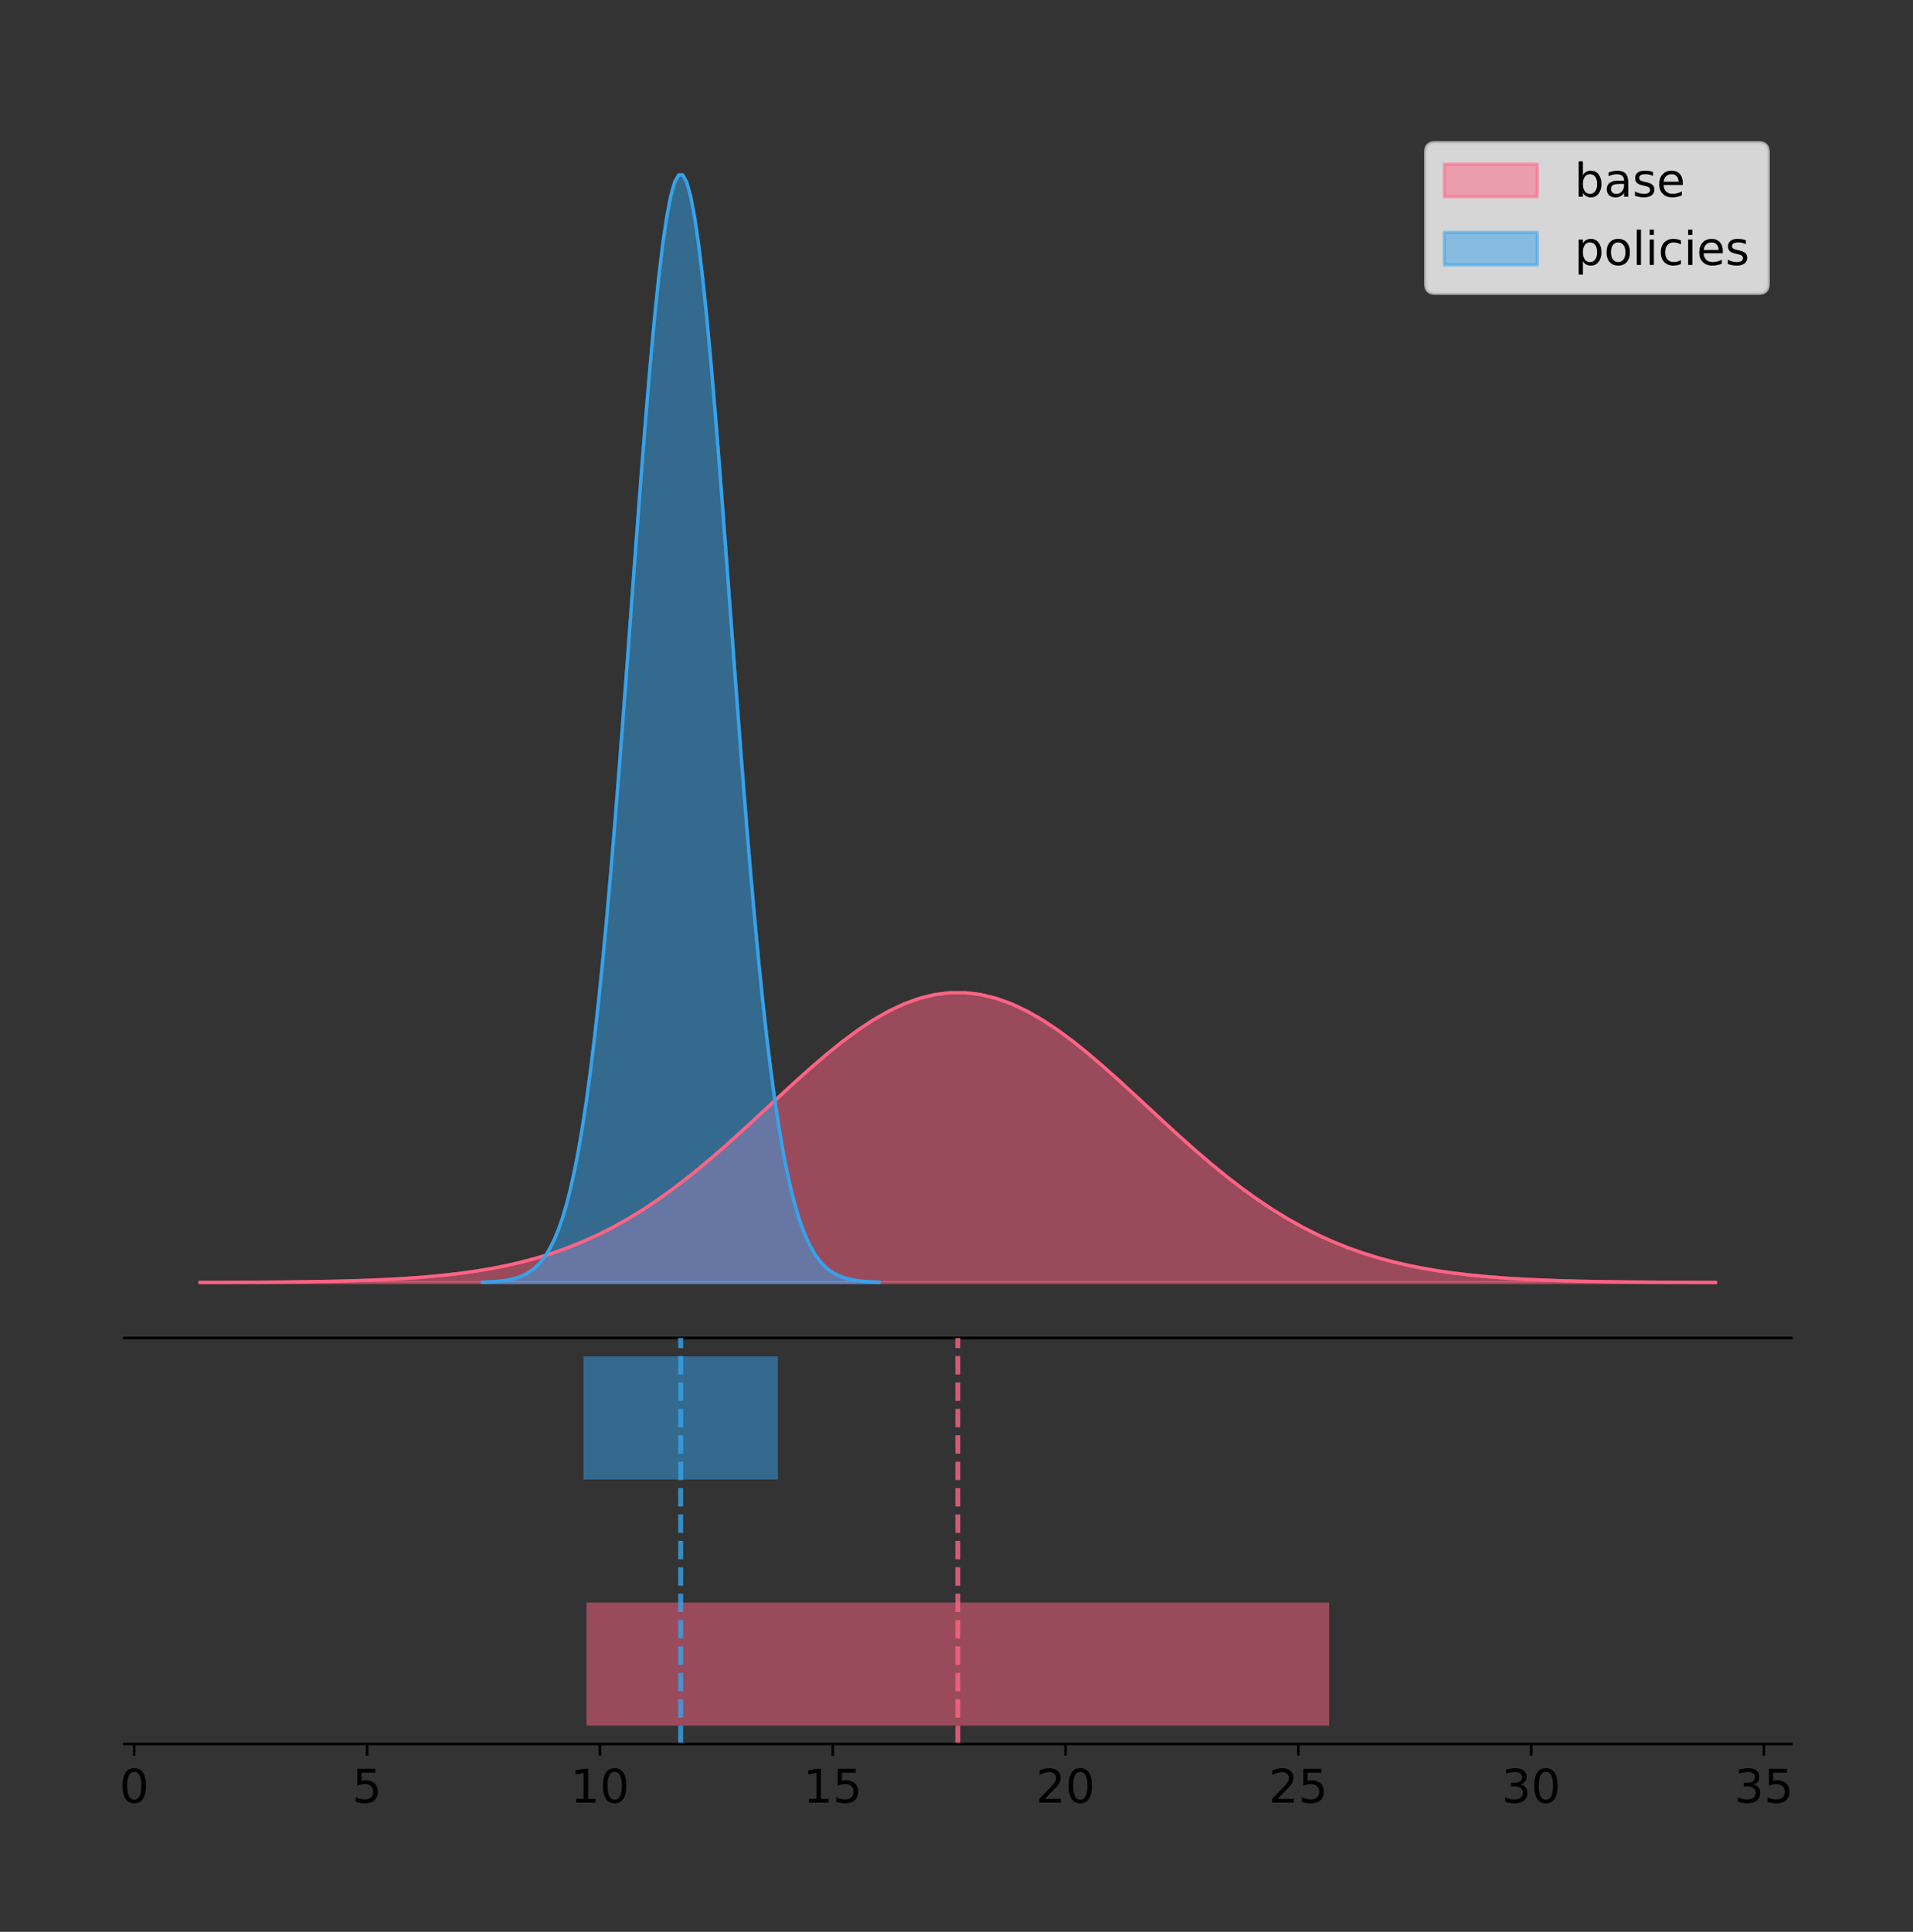 <?xml version="1.0" encoding="utf-8" standalone="no"?>
<!DOCTYPE svg PUBLIC "-//W3C//DTD SVG 1.1//EN"
  "http://www.w3.org/Graphics/SVG/1.1/DTD/svg11.dtd">
<!-- Created with matplotlib (https://matplotlib.org/) -->
<svg height="581.789pt" version="1.1" viewBox="0 0 576.302 581.789" width="576.302pt" xmlns="http://www.w3.org/2000/svg" xmlns:xlink="http://www.w3.org/1999/xlink">
 <rect x="0" y="0" width="576.302" height="581.789" fill="#333333" stroke="none"/>
 <defs>
  <style type="text/css">
*{stroke-linecap:butt;stroke-linejoin:round;}
  </style>
 </defs>
 <g id="figure_1">
  <g id="patch_1">
   <path d="M 0 581.789 
L 576.302 581.789 
L 576.302 0 
L 0 0 
z
" style="fill:none;"/>
  </g>
  <g id="axes_1">
   <g id="patch_2">
    <path d="M 37.45 402.93 
L 539.65 402.93 
L 539.65 36 
L 37.45 36 
z
" style="fill:none;"/>
   </g>
   <g id="PolyCollection_1">
    <defs>
     <path d="M 60.277 -195.538 
L 60.277 -195.567 
L 64.889 -195.578 
L 69.5 -195.593 
L 74.112 -195.613 
L 78.723 -195.639 
L 83.335 -195.674 
L 87.947 -195.719 
L 92.558 -195.778 
L 97.17 -195.854 
L 101.781 -195.951 
L 106.393 -196.074 
L 111.004 -196.229 
L 115.616 -196.424 
L 120.228 -196.666 
L 124.839 -196.965 
L 129.451 -197.331 
L 134.062 -197.777 
L 138.674 -198.315 
L 143.285 -198.961 
L 147.897 -199.729 
L 152.509 -200.636 
L 157.12 -201.698 
L 161.732 -202.934 
L 166.343 -204.36 
L 170.955 -205.993 
L 175.566 -207.847 
L 180.178 -209.935 
L 184.79 -212.268 
L 189.401 -214.853 
L 194.013 -217.692 
L 198.624 -220.782 
L 203.236 -224.117 
L 207.847 -227.681 
L 212.459 -231.455 
L 217.071 -235.411 
L 221.682 -239.514 
L 226.294 -243.724 
L 230.905 -247.993 
L 235.517 -252.269 
L 240.128 -256.493 
L 244.74 -260.607 
L 249.352 -264.545 
L 253.963 -268.246 
L 258.575 -271.646 
L 263.186 -274.688 
L 267.798 -277.314 
L 272.409 -279.479 
L 277.021 -281.139 
L 281.633 -282.264 
L 286.244 -282.833 
L 290.856 -282.833 
L 295.467 -282.264 
L 300.079 -281.139 
L 304.69 -279.479 
L 309.302 -277.314 
L 313.914 -274.688 
L 318.525 -271.646 
L 323.137 -268.246 
L 327.748 -264.545 
L 332.36 -260.607 
L 336.971 -256.493 
L 341.583 -252.269 
L 346.195 -247.993 
L 350.806 -243.724 
L 355.418 -239.514 
L 360.029 -235.411 
L 364.641 -231.455 
L 369.252 -227.681 
L 373.864 -224.117 
L 378.476 -220.782 
L 383.087 -217.692 
L 387.699 -214.853 
L 392.31 -212.268 
L 396.922 -209.935 
L 401.533 -207.847 
L 406.145 -205.993 
L 410.757 -204.36 
L 415.368 -202.934 
L 419.98 -201.698 
L 424.591 -200.636 
L 429.203 -199.729 
L 433.814 -198.961 
L 438.426 -198.315 
L 443.037 -197.777 
L 447.649 -197.331 
L 452.261 -196.965 
L 456.872 -196.666 
L 461.484 -196.424 
L 466.095 -196.229 
L 470.707 -196.074 
L 475.318 -195.951 
L 479.93 -195.854 
L 484.542 -195.778 
L 489.153 -195.719 
L 493.765 -195.674 
L 498.376 -195.639 
L 502.988 -195.613 
L 507.599 -195.593 
L 512.211 -195.578 
L 516.823 -195.567 
L 516.823 -195.538 
L 516.823 -195.538 
L 512.211 -195.538 
L 507.599 -195.538 
L 502.988 -195.538 
L 498.376 -195.538 
L 493.765 -195.538 
L 489.153 -195.538 
L 484.542 -195.538 
L 479.93 -195.538 
L 475.318 -195.538 
L 470.707 -195.538 
L 466.095 -195.538 
L 461.484 -195.538 
L 456.872 -195.538 
L 452.261 -195.538 
L 447.649 -195.538 
L 443.037 -195.538 
L 438.426 -195.538 
L 433.814 -195.538 
L 429.203 -195.538 
L 424.591 -195.538 
L 419.98 -195.538 
L 415.368 -195.538 
L 410.757 -195.538 
L 406.145 -195.538 
L 401.533 -195.538 
L 396.922 -195.538 
L 392.31 -195.538 
L 387.699 -195.538 
L 383.087 -195.538 
L 378.476 -195.538 
L 373.864 -195.538 
L 369.252 -195.538 
L 364.641 -195.538 
L 360.029 -195.538 
L 355.418 -195.538 
L 350.806 -195.538 
L 346.195 -195.538 
L 341.583 -195.538 
L 336.971 -195.538 
L 332.36 -195.538 
L 327.748 -195.538 
L 323.137 -195.538 
L 318.525 -195.538 
L 313.914 -195.538 
L 309.302 -195.538 
L 304.69 -195.538 
L 300.079 -195.538 
L 295.467 -195.538 
L 290.856 -195.538 
L 286.244 -195.538 
L 281.633 -195.538 
L 277.021 -195.538 
L 272.409 -195.538 
L 267.798 -195.538 
L 263.186 -195.538 
L 258.575 -195.538 
L 253.963 -195.538 
L 249.352 -195.538 
L 244.74 -195.538 
L 240.128 -195.538 
L 235.517 -195.538 
L 230.905 -195.538 
L 226.294 -195.538 
L 221.682 -195.538 
L 217.071 -195.538 
L 212.459 -195.538 
L 207.847 -195.538 
L 203.236 -195.538 
L 198.624 -195.538 
L 194.013 -195.538 
L 189.401 -195.538 
L 184.79 -195.538 
L 180.178 -195.538 
L 175.566 -195.538 
L 170.955 -195.538 
L 166.343 -195.538 
L 161.732 -195.538 
L 157.12 -195.538 
L 152.509 -195.538 
L 147.897 -195.538 
L 143.285 -195.538 
L 138.674 -195.538 
L 134.062 -195.538 
L 129.451 -195.538 
L 124.839 -195.538 
L 120.228 -195.538 
L 115.616 -195.538 
L 111.004 -195.538 
L 106.393 -195.538 
L 101.781 -195.538 
L 97.17 -195.538 
L 92.558 -195.538 
L 87.947 -195.538 
L 83.335 -195.538 
L 78.723 -195.538 
L 74.112 -195.538 
L 69.5 -195.538 
L 64.889 -195.538 
L 60.277 -195.538 
z
" id="m1012de3b0b" style="stroke:#ff6384;stroke-opacity:0.5;"/>
    </defs>
    <g clip-path="url(#p159669114c)">
     <use style="fill:#ff6384;fill-opacity:0.5;stroke:#ff6384;stroke-opacity:0.5;" x="0" xlink:href="#m1012de3b0b" y="581.789"/>
    </g>
   </g>
   <g id="PolyCollection_2">
    <defs>
     <path d="M 145.317 -195.538 
L 145.317 -195.65 
L 146.524 -195.692 
L 147.731 -195.749 
L 148.937 -195.825 
L 150.144 -195.925 
L 151.351 -196.058 
L 152.558 -196.23 
L 153.765 -196.455 
L 154.972 -196.744 
L 156.178 -197.115 
L 157.385 -197.585 
L 158.592 -198.179 
L 159.799 -198.923 
L 161.006 -199.848 
L 162.213 -200.99 
L 163.419 -202.39 
L 164.626 -204.093 
L 165.833 -206.151 
L 167.04 -208.617 
L 168.247 -211.552 
L 169.453 -215.017 
L 170.66 -219.078 
L 171.867 -223.801 
L 173.074 -229.25 
L 174.281 -235.488 
L 175.488 -242.572 
L 176.694 -250.552 
L 177.901 -259.468 
L 179.108 -269.344 
L 180.315 -280.192 
L 181.522 -292.002 
L 182.729 -304.744 
L 183.935 -318.365 
L 185.142 -332.786 
L 186.349 -347.901 
L 187.556 -363.58 
L 188.763 -379.667 
L 189.97 -395.98 
L 191.176 -412.318 
L 192.383 -428.462 
L 193.59 -444.18 
L 194.797 -459.23 
L 196.004 -473.372 
L 197.211 -486.366 
L 198.417 -497.987 
L 199.624 -508.025 
L 200.831 -516.294 
L 202.038 -522.64 
L 203.245 -526.94 
L 204.452 -529.111 
L 205.658 -529.111 
L 206.865 -526.94 
L 208.072 -522.64 
L 209.279 -516.294 
L 210.486 -508.025 
L 211.692 -497.987 
L 212.899 -486.366 
L 214.106 -473.372 
L 215.313 -459.23 
L 216.52 -444.18 
L 217.727 -428.462 
L 218.933 -412.318 
L 220.14 -395.98 
L 221.347 -379.667 
L 222.554 -363.58 
L 223.761 -347.901 
L 224.968 -332.786 
L 226.174 -318.365 
L 227.381 -304.744 
L 228.588 -292.002 
L 229.795 -280.192 
L 231.002 -269.344 
L 232.209 -259.468 
L 233.415 -250.552 
L 234.622 -242.572 
L 235.829 -235.488 
L 237.036 -229.25 
L 238.243 -223.801 
L 239.45 -219.078 
L 240.656 -215.017 
L 241.863 -211.552 
L 243.07 -208.617 
L 244.277 -206.151 
L 245.484 -204.093 
L 246.691 -202.39 
L 247.897 -200.99 
L 249.104 -199.848 
L 250.311 -198.923 
L 251.518 -198.179 
L 252.725 -197.585 
L 253.931 -197.115 
L 255.138 -196.744 
L 256.345 -196.455 
L 257.552 -196.23 
L 258.759 -196.058 
L 259.966 -195.925 
L 261.172 -195.825 
L 262.379 -195.749 
L 263.586 -195.692 
L 264.793 -195.65 
L 264.793 -195.538 
L 264.793 -195.538 
L 263.586 -195.538 
L 262.379 -195.538 
L 261.172 -195.538 
L 259.966 -195.538 
L 258.759 -195.538 
L 257.552 -195.538 
L 256.345 -195.538 
L 255.138 -195.538 
L 253.931 -195.538 
L 252.725 -195.538 
L 251.518 -195.538 
L 250.311 -195.538 
L 249.104 -195.538 
L 247.897 -195.538 
L 246.691 -195.538 
L 245.484 -195.538 
L 244.277 -195.538 
L 243.07 -195.538 
L 241.863 -195.538 
L 240.656 -195.538 
L 239.45 -195.538 
L 238.243 -195.538 
L 237.036 -195.538 
L 235.829 -195.538 
L 234.622 -195.538 
L 233.415 -195.538 
L 232.209 -195.538 
L 231.002 -195.538 
L 229.795 -195.538 
L 228.588 -195.538 
L 227.381 -195.538 
L 226.174 -195.538 
L 224.968 -195.538 
L 223.761 -195.538 
L 222.554 -195.538 
L 221.347 -195.538 
L 220.14 -195.538 
L 218.933 -195.538 
L 217.727 -195.538 
L 216.52 -195.538 
L 215.313 -195.538 
L 214.106 -195.538 
L 212.899 -195.538 
L 211.692 -195.538 
L 210.486 -195.538 
L 209.279 -195.538 
L 208.072 -195.538 
L 206.865 -195.538 
L 205.658 -195.538 
L 204.452 -195.538 
L 203.245 -195.538 
L 202.038 -195.538 
L 200.831 -195.538 
L 199.624 -195.538 
L 198.417 -195.538 
L 197.211 -195.538 
L 196.004 -195.538 
L 194.797 -195.538 
L 193.59 -195.538 
L 192.383 -195.538 
L 191.176 -195.538 
L 189.97 -195.538 
L 188.763 -195.538 
L 187.556 -195.538 
L 186.349 -195.538 
L 185.142 -195.538 
L 183.935 -195.538 
L 182.729 -195.538 
L 181.522 -195.538 
L 180.315 -195.538 
L 179.108 -195.538 
L 177.901 -195.538 
L 176.694 -195.538 
L 175.488 -195.538 
L 174.281 -195.538 
L 173.074 -195.538 
L 171.867 -195.538 
L 170.66 -195.538 
L 169.453 -195.538 
L 168.247 -195.538 
L 167.04 -195.538 
L 165.833 -195.538 
L 164.626 -195.538 
L 163.419 -195.538 
L 162.213 -195.538 
L 161.006 -195.538 
L 159.799 -195.538 
L 158.592 -195.538 
L 157.385 -195.538 
L 156.178 -195.538 
L 154.972 -195.538 
L 153.765 -195.538 
L 152.558 -195.538 
L 151.351 -195.538 
L 150.144 -195.538 
L 148.937 -195.538 
L 147.731 -195.538 
L 146.524 -195.538 
L 145.317 -195.538 
z
" id="m676574c420" style="stroke:#36a2eb;stroke-opacity:0.5;"/>
    </defs>
    <g clip-path="url(#p159669114c)">
     <use style="fill:#36a2eb;fill-opacity:0.5;stroke:#36a2eb;stroke-opacity:0.5;" x="0" xlink:href="#m676574c420" y="581.789"/>
    </g>
   </g>
   <g id="line2d_1">
    <path clip-path="url(#p159669114c)" d="M 60.277 386.222 
L 64.889 386.211 
L 69.5 386.196 
L 74.112 386.176 
L 78.723 386.15 
L 83.335 386.115 
L 87.947 386.07 
L 92.558 386.011 
L 97.17 385.936 
L 101.781 385.839 
L 106.393 385.716 
L 111.004 385.56 
L 115.616 385.366 
L 120.228 385.123 
L 124.839 384.825 
L 129.451 384.458 
L 134.062 384.012 
L 138.674 383.474 
L 143.285 382.829 
L 147.897 382.061 
L 152.509 381.154 
L 157.12 380.091 
L 161.732 378.855 
L 166.343 377.429 
L 170.955 375.797 
L 175.566 373.943 
L 180.178 371.854 
L 184.79 369.521 
L 189.401 366.937 
L 194.013 364.098 
L 198.624 361.007 
L 203.236 357.672 
L 207.847 354.108 
L 212.459 350.334 
L 217.071 346.379 
L 221.682 342.275 
L 226.294 338.066 
L 230.905 333.797 
L 235.517 329.521 
L 240.128 325.296 
L 244.74 321.183 
L 249.352 317.244 
L 253.963 313.543 
L 258.575 310.143 
L 263.186 307.102 
L 267.798 304.475 
L 272.409 302.311 
L 277.021 300.65 
L 281.633 299.525 
L 286.244 298.957 
L 290.856 298.957 
L 295.467 299.525 
L 300.079 300.65 
L 304.69 302.311 
L 309.302 304.475 
L 313.914 307.102 
L 318.525 310.143 
L 323.137 313.543 
L 327.748 317.244 
L 332.36 321.183 
L 336.971 325.296 
L 341.583 329.521 
L 346.195 333.797 
L 350.806 338.066 
L 355.418 342.275 
L 360.029 346.379 
L 364.641 350.334 
L 369.252 354.108 
L 373.864 357.672 
L 378.476 361.007 
L 383.087 364.098 
L 387.699 366.937 
L 392.31 369.521 
L 396.922 371.854 
L 401.533 373.943 
L 406.145 375.797 
L 410.757 377.429 
L 415.368 378.855 
L 419.98 380.091 
L 424.591 381.154 
L 429.203 382.061 
L 433.814 382.829 
L 438.426 383.474 
L 443.037 384.012 
L 447.649 384.458 
L 452.261 384.825 
L 456.872 385.123 
L 461.484 385.366 
L 466.095 385.56 
L 470.707 385.716 
L 475.318 385.839 
L 479.93 385.936 
L 484.542 386.011 
L 489.153 386.07 
L 493.765 386.115 
L 498.376 386.15 
L 502.988 386.176 
L 507.599 386.196 
L 512.211 386.211 
L 516.823 386.222 
" style="fill:none;stroke:#ff6384;stroke-linecap:square;"/>
   </g>
   <g id="line2d_2">
    <path clip-path="url(#p159669114c)" d="M 145.317 386.139 
L 146.524 386.097 
L 147.731 386.04 
L 148.937 385.965 
L 150.144 385.864 
L 151.351 385.732 
L 152.558 385.559 
L 153.765 385.334 
L 154.972 385.045 
L 156.178 384.675 
L 157.385 384.204 
L 158.592 383.61 
L 159.799 382.867 
L 161.006 381.941 
L 162.213 380.799 
L 163.419 379.399 
L 164.626 377.696 
L 165.833 375.639 
L 167.04 373.172 
L 168.247 370.238 
L 169.453 366.772 
L 170.66 362.711 
L 171.867 357.989 
L 173.074 352.539 
L 174.281 346.301 
L 175.488 339.217 
L 176.694 331.237 
L 177.901 322.322 
L 179.108 312.445 
L 180.315 301.597 
L 181.522 289.787 
L 182.729 277.045 
L 183.935 263.424 
L 185.142 249.004 
L 186.349 233.888 
L 187.556 218.209 
L 188.763 202.123 
L 189.97 185.809 
L 191.176 169.471 
L 192.383 153.327 
L 193.59 137.61 
L 194.797 122.559 
L 196.004 108.418 
L 197.211 95.423 
L 198.417 83.803 
L 199.624 73.765 
L 200.831 65.495 
L 202.038 59.15 
L 203.245 54.85 
L 204.452 52.679 
L 205.658 52.679 
L 206.865 54.85 
L 208.072 59.15 
L 209.279 65.495 
L 210.486 73.765 
L 211.692 83.803 
L 212.899 95.423 
L 214.106 108.418 
L 215.313 122.559 
L 216.52 137.61 
L 217.727 153.327 
L 218.933 169.471 
L 220.14 185.809 
L 221.347 202.123 
L 222.554 218.209 
L 223.761 233.888 
L 224.968 249.004 
L 226.174 263.424 
L 227.381 277.045 
L 228.588 289.787 
L 229.795 301.597 
L 231.002 312.445 
L 232.209 322.322 
L 233.415 331.237 
L 234.622 339.217 
L 235.829 346.301 
L 237.036 352.539 
L 238.243 357.989 
L 239.45 362.711 
L 240.656 366.772 
L 241.863 370.238 
L 243.07 373.172 
L 244.277 375.639 
L 245.484 377.696 
L 246.691 379.399 
L 247.897 380.799 
L 249.104 381.941 
L 250.311 382.867 
L 251.518 383.61 
L 252.725 384.204 
L 253.931 384.675 
L 255.138 385.045 
L 256.345 385.334 
L 257.552 385.559 
L 258.759 385.732 
L 259.966 385.864 
L 261.172 385.965 
L 262.379 386.04 
L 263.586 386.097 
L 264.793 386.139 
" style="fill:none;stroke:#36a2eb;stroke-linecap:square;"/>
   </g>
   <g id="patch_3">
    <path d="M 37.45 402.93 
L 539.65 402.93 
" style="fill:none;stroke:#000000;stroke-linecap:square;stroke-linejoin:miter;stroke-width:0.8;"/>
   </g>
   <g id="legend_1">
    <g id="patch_4">
     <path d="M 432.322 88.299 
L 529.85 88.299 
Q 532.65 88.299 532.65 85.499 
L 532.65 45.8 
Q 532.65 43 529.85 43 
L 432.322 43 
Q 429.522 43 429.522 45.8 
L 429.522 85.499 
Q 429.522 88.299 432.322 88.299 
z
" style="fill:#ffffff;opacity:0.8;stroke:#cccccc;stroke-linejoin:miter;"/>
    </g>
    <g id="patch_5">
     <path d="M 435.122 59.238 
L 463.122 59.238 
L 463.122 49.438 
L 435.122 49.438 
z
" style="fill:#ff6384;opacity:0.5;stroke:#ff6384;stroke-linejoin:miter;"/>
    </g>
    <g id="text_1">
     <!-- base -->
     <defs>
      <path d="M 48.688 27.297 
Q 48.688 37.203 44.609 42.844 
Q 40.531 48.484 33.406 48.484 
Q 26.266 48.484 22.188 42.844 
Q 18.109 37.203 18.109 27.297 
Q 18.109 17.391 22.188 11.75 
Q 26.266 6.109 33.406 6.109 
Q 40.531 6.109 44.609 11.75 
Q 48.688 17.391 48.688 27.297 
z
M 18.109 46.391 
Q 20.953 51.266 25.266 53.625 
Q 29.594 56 35.594 56 
Q 45.562 56 51.781 48.094 
Q 58.016 40.188 58.016 27.297 
Q 58.016 14.406 51.781 6.484 
Q 45.562 -1.422 35.594 -1.422 
Q 29.594 -1.422 25.266 0.953 
Q 20.953 3.328 18.109 8.203 
L 18.109 0 
L 9.078 0 
L 9.078 75.984 
L 18.109 75.984 
z
" id="DejaVuSans-98"/>
      <path d="M 34.281 27.484 
Q 23.391 27.484 19.188 25 
Q 14.984 22.516 14.984 16.5 
Q 14.984 11.719 18.141 8.906 
Q 21.297 6.109 26.703 6.109 
Q 34.188 6.109 38.703 11.406 
Q 43.219 16.703 43.219 25.484 
L 43.219 27.484 
z
M 52.203 31.203 
L 52.203 0 
L 43.219 0 
L 43.219 8.297 
Q 40.141 3.328 35.547 0.953 
Q 30.953 -1.422 24.312 -1.422 
Q 15.922 -1.422 10.953 3.297 
Q 6 8.016 6 15.922 
Q 6 25.141 12.172 29.828 
Q 18.359 34.516 30.609 34.516 
L 43.219 34.516 
L 43.219 35.406 
Q 43.219 41.609 39.141 45 
Q 35.062 48.391 27.688 48.391 
Q 23 48.391 18.547 47.266 
Q 14.109 46.141 10.016 43.891 
L 10.016 52.203 
Q 14.938 54.109 19.578 55.047 
Q 24.219 56 28.609 56 
Q 40.484 56 46.344 49.844 
Q 52.203 43.703 52.203 31.203 
z
" id="DejaVuSans-97"/>
      <path d="M 44.281 53.078 
L 44.281 44.578 
Q 40.484 46.531 36.375 47.5 
Q 32.281 48.484 27.875 48.484 
Q 21.188 48.484 17.844 46.438 
Q 14.5 44.391 14.5 40.281 
Q 14.5 37.156 16.891 35.375 
Q 19.281 33.594 26.516 31.984 
L 29.594 31.297 
Q 39.156 29.25 43.188 25.516 
Q 47.219 21.781 47.219 15.094 
Q 47.219 7.469 41.188 3.016 
Q 35.156 -1.422 24.609 -1.422 
Q 20.219 -1.422 15.453 -0.562 
Q 10.688 0.297 5.422 2 
L 5.422 11.281 
Q 10.406 8.688 15.234 7.391 
Q 20.062 6.109 24.812 6.109 
Q 31.156 6.109 34.562 8.281 
Q 37.984 10.453 37.984 14.406 
Q 37.984 18.062 35.516 20.016 
Q 33.062 21.969 24.703 23.781 
L 21.578 24.516 
Q 13.234 26.266 9.516 29.906 
Q 5.812 33.547 5.812 39.891 
Q 5.812 47.609 11.281 51.797 
Q 16.75 56 26.812 56 
Q 31.781 56 36.172 55.266 
Q 40.578 54.547 44.281 53.078 
z
" id="DejaVuSans-115"/>
      <path d="M 56.203 29.594 
L 56.203 25.203 
L 14.891 25.203 
Q 15.484 15.922 20.484 11.062 
Q 25.484 6.203 34.422 6.203 
Q 39.594 6.203 44.453 7.469 
Q 49.312 8.734 54.109 11.281 
L 54.109 2.781 
Q 49.266 0.734 44.188 -0.344 
Q 39.109 -1.422 33.891 -1.422 
Q 20.797 -1.422 13.156 6.188 
Q 5.516 13.812 5.516 26.812 
Q 5.516 40.234 12.766 48.109 
Q 20.016 56 32.328 56 
Q 43.359 56 49.781 48.891 
Q 56.203 41.797 56.203 29.594 
z
M 47.219 32.234 
Q 47.125 39.594 43.094 43.984 
Q 39.062 48.391 32.422 48.391 
Q 24.906 48.391 20.391 44.141 
Q 15.875 39.891 15.188 32.172 
z
" id="DejaVuSans-101"/>
     </defs>
     <g transform="translate(474.322 59.238)scale(0.14 -0.14)">
      <use xlink:href="#DejaVuSans-98"/>
      <use x="63.477" xlink:href="#DejaVuSans-97"/>
      <use x="124.756" xlink:href="#DejaVuSans-115"/>
      <use x="176.855" xlink:href="#DejaVuSans-101"/>
     </g>
    </g>
    <g id="patch_6">
     <path d="M 435.122 79.787 
L 463.122 79.787 
L 463.122 69.987 
L 435.122 69.987 
z
" style="fill:#36a2eb;opacity:0.5;stroke:#36a2eb;stroke-linejoin:miter;"/>
    </g>
    <g id="text_2">
     <!-- policies -->
     <defs>
      <path d="M 18.109 8.203 
L 18.109 -20.797 
L 9.078 -20.797 
L 9.078 54.688 
L 18.109 54.688 
L 18.109 46.391 
Q 20.953 51.266 25.266 53.625 
Q 29.594 56 35.594 56 
Q 45.562 56 51.781 48.094 
Q 58.016 40.188 58.016 27.297 
Q 58.016 14.406 51.781 6.484 
Q 45.562 -1.422 35.594 -1.422 
Q 29.594 -1.422 25.266 0.953 
Q 20.953 3.328 18.109 8.203 
z
M 48.688 27.297 
Q 48.688 37.203 44.609 42.844 
Q 40.531 48.484 33.406 48.484 
Q 26.266 48.484 22.188 42.844 
Q 18.109 37.203 18.109 27.297 
Q 18.109 17.391 22.188 11.75 
Q 26.266 6.109 33.406 6.109 
Q 40.531 6.109 44.609 11.75 
Q 48.688 17.391 48.688 27.297 
z
" id="DejaVuSans-112"/>
      <path d="M 30.609 48.391 
Q 23.391 48.391 19.188 42.75 
Q 14.984 37.109 14.984 27.297 
Q 14.984 17.484 19.156 11.844 
Q 23.344 6.203 30.609 6.203 
Q 37.797 6.203 41.984 11.859 
Q 46.188 17.531 46.188 27.297 
Q 46.188 37.016 41.984 42.703 
Q 37.797 48.391 30.609 48.391 
z
M 30.609 56 
Q 42.328 56 49.016 48.375 
Q 55.719 40.766 55.719 27.297 
Q 55.719 13.875 49.016 6.219 
Q 42.328 -1.422 30.609 -1.422 
Q 18.844 -1.422 12.172 6.219 
Q 5.516 13.875 5.516 27.297 
Q 5.516 40.766 12.172 48.375 
Q 18.844 56 30.609 56 
z
" id="DejaVuSans-111"/>
      <path d="M 9.422 75.984 
L 18.406 75.984 
L 18.406 0 
L 9.422 0 
z
" id="DejaVuSans-108"/>
      <path d="M 9.422 54.688 
L 18.406 54.688 
L 18.406 0 
L 9.422 0 
z
M 9.422 75.984 
L 18.406 75.984 
L 18.406 64.594 
L 9.422 64.594 
z
" id="DejaVuSans-105"/>
      <path d="M 48.781 52.594 
L 48.781 44.188 
Q 44.969 46.297 41.141 47.344 
Q 37.312 48.391 33.406 48.391 
Q 24.656 48.391 19.812 42.844 
Q 14.984 37.312 14.984 27.297 
Q 14.984 17.281 19.812 11.734 
Q 24.656 6.203 33.406 6.203 
Q 37.312 6.203 41.141 7.25 
Q 44.969 8.297 48.781 10.406 
L 48.781 2.094 
Q 45.016 0.344 40.984 -0.531 
Q 36.969 -1.422 32.422 -1.422 
Q 20.062 -1.422 12.781 6.344 
Q 5.516 14.109 5.516 27.297 
Q 5.516 40.672 12.859 48.328 
Q 20.219 56 33.016 56 
Q 37.156 56 41.109 55.141 
Q 45.062 54.297 48.781 52.594 
z
" id="DejaVuSans-99"/>
     </defs>
     <g transform="translate(474.322 79.787)scale(0.14 -0.14)">
      <use xlink:href="#DejaVuSans-112"/>
      <use x="63.477" xlink:href="#DejaVuSans-111"/>
      <use x="124.658" xlink:href="#DejaVuSans-108"/>
      <use x="152.441" xlink:href="#DejaVuSans-105"/>
      <use x="180.225" xlink:href="#DejaVuSans-99"/>
      <use x="235.205" xlink:href="#DejaVuSans-105"/>
      <use x="262.988" xlink:href="#DejaVuSans-101"/>
      <use x="324.512" xlink:href="#DejaVuSans-115"/>
     </g>
    </g>
   </g>
  </g>
  <g id="axes_2">
   <g id="patch_7">
    <path d="M 37.45 525.24 
L 539.65 525.24 
L 539.65 402.93 
L 37.45 402.93 
z
" style="fill:none;"/>
   </g>
   <g id="patch_8">
    <path clip-path="url(#p5d1f0c27e1)" d="M 176.696 519.68 
L 400.404 519.68 
L 400.404 482.617 
L 176.696 482.617 
z
" style="fill:#ff6384;opacity:0.5;"/>
   </g>
   <g id="patch_9">
    <path clip-path="url(#p5d1f0c27e1)" d="M 175.783 445.553 
L 234.327 445.553 
L 234.327 408.49 
L 175.783 408.49 
z
" style="fill:#36a2eb;opacity:0.5;"/>
   </g>
   <g id="matplotlib.axis_1">
    <g id="xtick_1">
     <g id="line2d_3">
      <defs>
       <path d="M 0 0 
L 0 3.5 
" id="m6923da45af" style="stroke:#000000;stroke-width:0.8;"/>
      </defs>
      <g>
       <use style="stroke:#000000;stroke-width:0.8;" x="40.454" xlink:href="#m6923da45af" y="525.24"/>
      </g>
     </g>
     <g id="text_3">
      <!-- 0 -->
      <defs>
       <path d="M 31.781 66.406 
Q 24.172 66.406 20.328 58.906 
Q 16.5 51.422 16.5 36.375 
Q 16.5 21.391 20.328 13.891 
Q 24.172 6.391 31.781 6.391 
Q 39.453 6.391 43.281 13.891 
Q 47.125 21.391 47.125 36.375 
Q 47.125 51.422 43.281 58.906 
Q 39.453 66.406 31.781 66.406 
z
M 31.781 74.219 
Q 44.047 74.219 50.516 64.516 
Q 56.984 54.828 56.984 36.375 
Q 56.984 17.969 50.516 8.266 
Q 44.047 -1.422 31.781 -1.422 
Q 19.531 -1.422 13.062 8.266 
Q 6.594 17.969 6.594 36.375 
Q 6.594 54.828 13.062 64.516 
Q 19.531 74.219 31.781 74.219 
z
" id="DejaVuSans-48"/>
      </defs>
      <g transform="translate(36 542.878)scale(0.14 -0.14)">
       <use xlink:href="#DejaVuSans-48"/>
      </g>
     </g>
    </g>
    <g id="xtick_2">
     <g id="line2d_4">
      <g>
       <use style="stroke:#000000;stroke-width:0.8;" x="110.588" xlink:href="#m6923da45af" y="525.24"/>
      </g>
     </g>
     <g id="text_4">
      <!-- 5 -->
      <defs>
       <path d="M 10.797 72.906 
L 49.516 72.906 
L 49.516 64.594 
L 19.828 64.594 
L 19.828 46.734 
Q 21.969 47.469 24.109 47.828 
Q 26.266 48.188 28.422 48.188 
Q 40.625 48.188 47.75 41.5 
Q 54.891 34.812 54.891 23.391 
Q 54.891 11.625 47.562 5.094 
Q 40.234 -1.422 26.906 -1.422 
Q 22.312 -1.422 17.547 -0.641 
Q 12.797 0.141 7.719 1.703 
L 7.719 11.625 
Q 12.109 9.234 16.797 8.062 
Q 21.484 6.891 26.703 6.891 
Q 35.156 6.891 40.078 11.328 
Q 45.016 15.766 45.016 23.391 
Q 45.016 31 40.078 35.438 
Q 35.156 39.891 26.703 39.891 
Q 22.75 39.891 18.812 39.016 
Q 14.891 38.141 10.797 36.281 
z
" id="DejaVuSans-53"/>
      </defs>
      <g transform="translate(106.134 542.878)scale(0.14 -0.14)">
       <use xlink:href="#DejaVuSans-53"/>
      </g>
     </g>
    </g>
    <g id="xtick_3">
     <g id="line2d_5">
      <g>
       <use style="stroke:#000000;stroke-width:0.8;" x="180.722" xlink:href="#m6923da45af" y="525.24"/>
      </g>
     </g>
     <g id="text_5">
      <!-- 10 -->
      <defs>
       <path d="M 12.406 8.297 
L 28.516 8.297 
L 28.516 63.922 
L 10.984 60.406 
L 10.984 69.391 
L 28.422 72.906 
L 38.281 72.906 
L 38.281 8.297 
L 54.391 8.297 
L 54.391 0 
L 12.406 0 
z
" id="DejaVuSans-49"/>
      </defs>
      <g transform="translate(171.815 542.878)scale(0.14 -0.14)">
       <use xlink:href="#DejaVuSans-49"/>
       <use x="63.623" xlink:href="#DejaVuSans-48"/>
      </g>
     </g>
    </g>
    <g id="xtick_4">
     <g id="line2d_6">
      <g>
       <use style="stroke:#000000;stroke-width:0.8;" x="250.857" xlink:href="#m6923da45af" y="525.24"/>
      </g>
     </g>
     <g id="text_6">
      <!-- 15 -->
      <g transform="translate(241.949 542.878)scale(0.14 -0.14)">
       <use xlink:href="#DejaVuSans-49"/>
       <use x="63.623" xlink:href="#DejaVuSans-53"/>
      </g>
     </g>
    </g>
    <g id="xtick_5">
     <g id="line2d_7">
      <g>
       <use style="stroke:#000000;stroke-width:0.8;" x="320.991" xlink:href="#m6923da45af" y="525.24"/>
      </g>
     </g>
     <g id="text_7">
      <!-- 20 -->
      <defs>
       <path d="M 19.188 8.297 
L 53.609 8.297 
L 53.609 0 
L 7.328 0 
L 7.328 8.297 
Q 12.938 14.109 22.625 23.891 
Q 32.328 33.688 34.812 36.531 
Q 39.547 41.844 41.422 45.531 
Q 43.312 49.219 43.312 52.781 
Q 43.312 58.594 39.234 62.25 
Q 35.156 65.922 28.609 65.922 
Q 23.969 65.922 18.812 64.312 
Q 13.672 62.703 7.812 59.422 
L 7.812 69.391 
Q 13.766 71.781 18.938 73 
Q 24.125 74.219 28.422 74.219 
Q 39.75 74.219 46.484 68.547 
Q 53.219 62.891 53.219 53.422 
Q 53.219 48.922 51.531 44.891 
Q 49.859 40.875 45.406 35.406 
Q 44.188 33.984 37.641 27.219 
Q 31.109 20.453 19.188 8.297 
z
" id="DejaVuSans-50"/>
      </defs>
      <g transform="translate(312.084 542.878)scale(0.14 -0.14)">
       <use xlink:href="#DejaVuSans-50"/>
       <use x="63.623" xlink:href="#DejaVuSans-48"/>
      </g>
     </g>
    </g>
    <g id="xtick_6">
     <g id="line2d_8">
      <g>
       <use style="stroke:#000000;stroke-width:0.8;" x="391.126" xlink:href="#m6923da45af" y="525.24"/>
      </g>
     </g>
     <g id="text_8">
      <!-- 25 -->
      <g transform="translate(382.218 542.878)scale(0.14 -0.14)">
       <use xlink:href="#DejaVuSans-50"/>
       <use x="63.623" xlink:href="#DejaVuSans-53"/>
      </g>
     </g>
    </g>
    <g id="xtick_7">
     <g id="line2d_9">
      <g>
       <use style="stroke:#000000;stroke-width:0.8;" x="461.26" xlink:href="#m6923da45af" y="525.24"/>
      </g>
     </g>
     <g id="text_9">
      <!-- 30 -->
      <defs>
       <path d="M 40.578 39.312 
Q 47.656 37.797 51.625 33 
Q 55.609 28.219 55.609 21.188 
Q 55.609 10.406 48.188 4.484 
Q 40.766 -1.422 27.094 -1.422 
Q 22.516 -1.422 17.656 -0.516 
Q 12.797 0.391 7.625 2.203 
L 7.625 11.719 
Q 11.719 9.328 16.594 8.109 
Q 21.484 6.891 26.812 6.891 
Q 36.078 6.891 40.938 10.547 
Q 45.797 14.203 45.797 21.188 
Q 45.797 27.641 41.281 31.266 
Q 36.766 34.906 28.719 34.906 
L 20.219 34.906 
L 20.219 43.016 
L 29.109 43.016 
Q 36.375 43.016 40.234 45.922 
Q 44.094 48.828 44.094 54.297 
Q 44.094 59.906 40.109 62.906 
Q 36.141 65.922 28.719 65.922 
Q 24.656 65.922 20.016 65.031 
Q 15.375 64.156 9.812 62.312 
L 9.812 71.094 
Q 15.438 72.656 20.344 73.438 
Q 25.25 74.219 29.594 74.219 
Q 40.828 74.219 47.359 69.109 
Q 53.906 64.016 53.906 55.328 
Q 53.906 49.266 50.438 45.094 
Q 46.969 40.922 40.578 39.312 
z
" id="DejaVuSans-51"/>
      </defs>
      <g transform="translate(452.352 542.878)scale(0.14 -0.14)">
       <use xlink:href="#DejaVuSans-51"/>
       <use x="63.623" xlink:href="#DejaVuSans-48"/>
      </g>
     </g>
    </g>
    <g id="xtick_8">
     <g id="line2d_10">
      <g>
       <use style="stroke:#000000;stroke-width:0.8;" x="531.394" xlink:href="#m6923da45af" y="525.24"/>
      </g>
     </g>
     <g id="text_10">
      <!-- 35 -->
      <g transform="translate(522.487 542.878)scale(0.14 -0.14)">
       <use xlink:href="#DejaVuSans-51"/>
       <use x="63.623" xlink:href="#DejaVuSans-53"/>
      </g>
     </g>
    </g>
   </g>
   <g id="line2d_11">
    <path clip-path="url(#p5d1f0c27e1)" d="M 288.55 525.24 
L 288.55 402.93 
" style="fill:none;stroke:#ff6384;stroke-dasharray:5.55,2.4;stroke-dashoffset:0;stroke-opacity:0.8;stroke-width:1.5;"/>
   </g>
   <g id="line2d_12">
    <path clip-path="url(#p5d1f0c27e1)" d="M 205.055 525.24 
L 205.055 402.93 
" style="fill:none;stroke:#36a2eb;stroke-dasharray:5.55,2.4;stroke-dashoffset:0;stroke-opacity:0.8;stroke-width:1.5;"/>
   </g>
   <g id="patch_10">
    <path d="M 37.45 525.24 
L 539.65 525.24 
" style="fill:none;stroke:#000000;stroke-linecap:square;stroke-linejoin:miter;stroke-width:0.8;"/>
   </g>
  </g>
 </g>
 <defs>
  <clipPath id="p159669114c">
   <rect height="366.93" width="502.2" x="37.45" y="36"/>
  </clipPath>
  <clipPath id="p5d1f0c27e1">
   <rect height="122.31" width="502.2" x="37.45" y="402.93"/>
  </clipPath>
 </defs>
</svg>
